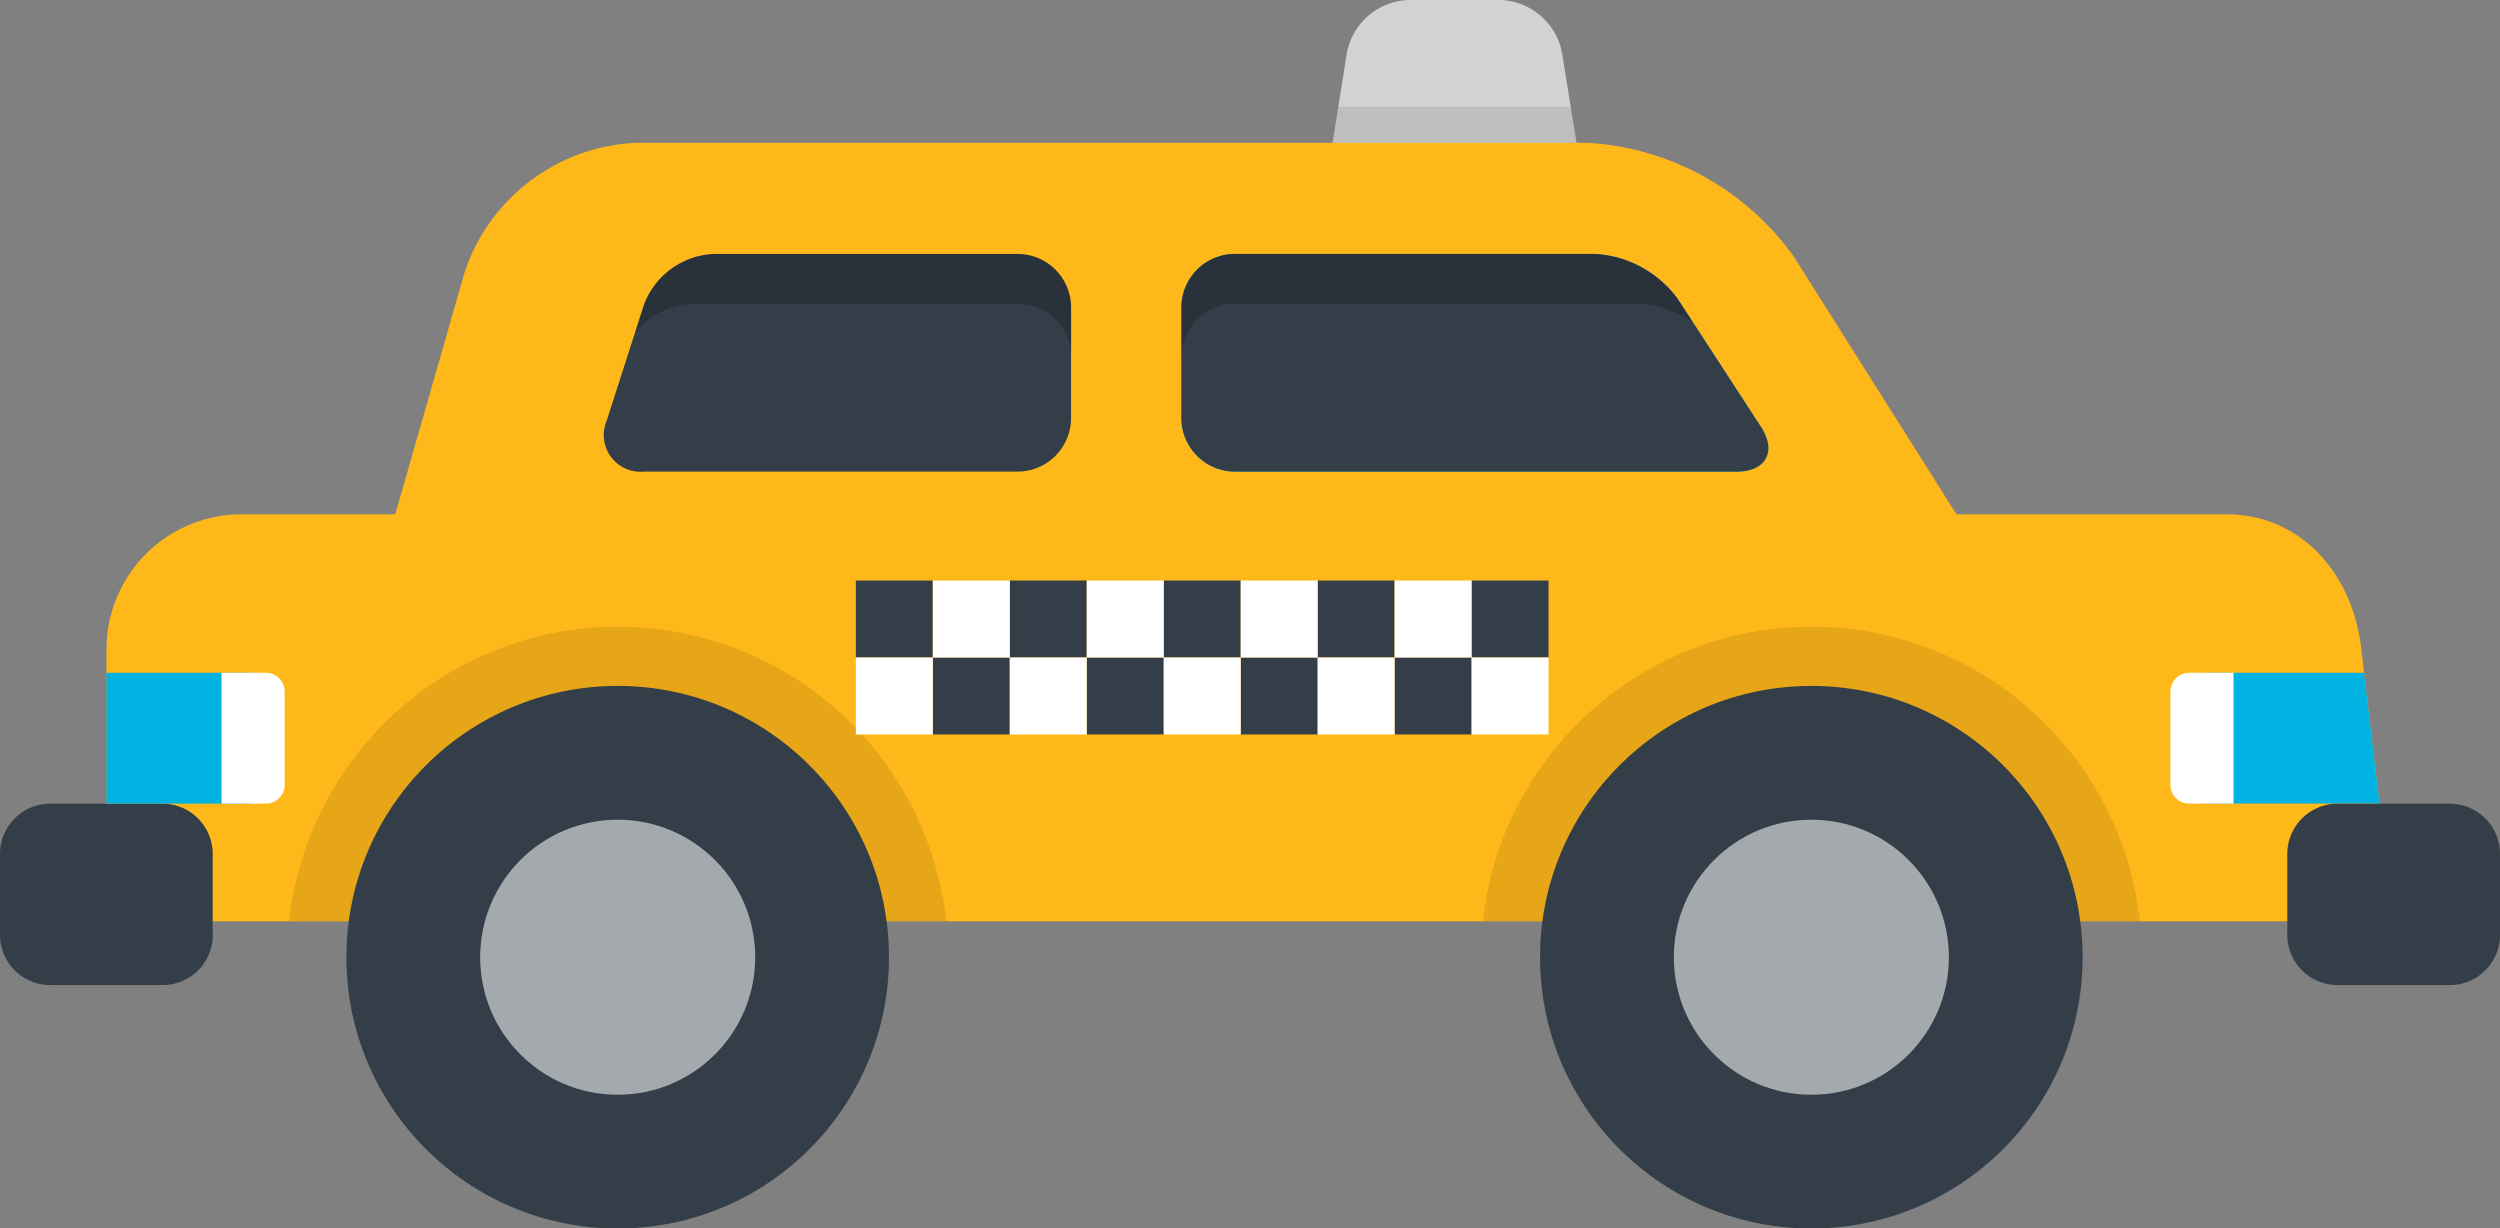<svg xmlns="http://www.w3.org/2000/svg" viewBox="9985 -1444 130 63.882">
  <rect x="9985" y="-1444" width="130" height="63.882" fill="#808080" stroke="none"/>
  <defs>
    <style>
      .cls-1 {
        fill: #d1d3d3;
      }

      .cls-2 {
        opacity: 0.1;
      }

      .cls-3 {
        fill: #ffb819;
      }

      .cls-4 {
        fill: #00b3e3;
      }

      .cls-5 {
        fill: #fff;
      }

      .cls-6 {
        fill: #333e48;
      }

      .cls-7 {
        fill: #a4a9ad;
      }

      .cls-8 {
        opacity: 0.2;
      }
    </style>
  </defs>
  <g id="taxi" transform="translate(9985 -1574.202)">
    <path id="Path_7495" data-name="Path 7495" class="cls-1" d="M285.193,138.576a2.3,2.3,0,0,1-2.338,2.744h-8.316a2.3,2.3,0,0,1-2.338-2.744l.9-5.63a3.382,3.382,0,0,1,3.221-2.744h4.743a3.381,3.381,0,0,1,3.221,2.744Z" transform="translate(-203.061)"/>
    <path id="Path_7496" data-name="Path 7496" class="cls-2" d="M285.193,154.912l-.452-2.815H272.652l-.452,2.815a2.3,2.3,0,0,0,2.338,2.744h8.316A2.3,2.3,0,0,0,285.193,154.912Z" transform="translate(-203.061 -16.336)"/>
    <path id="Path_7497" data-name="Path 7497" class="cls-3" d="M139.048,185.778c-.428-3.908-3.149-7-7-7H118l-8.46-13.4a14.174,14.174,0,0,0-10.735-5.919H49.351a9.859,9.859,0,0,0-8.928,6.728l-3.592,12.533c-.006.019-.009.038-.015.056H28.8a7.02,7.02,0,0,0-7,7V199.94H140.728Z" transform="translate(-16.262 -21.83)"/>
    <path id="Path_7498" data-name="Path 7498" class="cls-4" d="M459.552,267.986h-8.376v6.8h9.183Z" transform="translate(-336.62 -102.8)"/>
    <path id="Path_7499" data-name="Path 7499" class="cls-5" d="M447.781,274.788h-2.306a.98.98,0,0,1-.977-.977v-4.851a.98.98,0,0,1,.977-.977h2.306Z" transform="translate(-331.637 -102.798)"/>
    <path id="Path_7500" data-name="Path 7500" class="cls-2" d="M76.306,258.55a17.187,17.187,0,0,0-17.084,15.32H93.389A17.187,17.187,0,0,0,76.306,258.55Z" transform="translate(-44.185 -95.76)"/>
    <circle id="Ellipse_302" data-name="Ellipse 302" class="cls-6" cx="14.107" cy="14.107" r="14.107" transform="translate(18.013 165.87)"/>
    <circle id="Ellipse_303" data-name="Ellipse 303" class="cls-7" cx="7.151" cy="7.151" r="7.151" transform="translate(24.969 172.827)"/>
    <path id="Path_7501" data-name="Path 7501" class="cls-2" d="M320.765,258.55a17.187,17.187,0,0,0-17.084,15.32h34.167A17.187,17.187,0,0,0,320.765,258.55Z" transform="translate(-226.574 -95.76)"/>
    <circle id="Ellipse_304" data-name="Ellipse 304" class="cls-6" cx="14.107" cy="14.107" r="14.107" transform="translate(80.083 165.87)"/>
    <circle id="Ellipse_305" data-name="Ellipse 305" class="cls-7" cx="7.151" cy="7.151" r="7.151" transform="translate(87.039 172.827)"/>
    <g id="Group_2900" data-name="Group 2900" transform="translate(0 171.99)">
      <path id="Path_7502" data-name="Path 7502" class="cls-6" d="M479.476,301.619a2.612,2.612,0,0,1-2.6,2.6h-5.86a2.612,2.612,0,0,1-2.6-2.6v-4.232a2.612,2.612,0,0,1,2.6-2.6h5.86a2.612,2.612,0,0,1,2.6,2.6Z" transform="translate(-349.476 -294.783)"/>
      <path id="Path_7503" data-name="Path 7503" class="cls-6" d="M11.068,301.619a2.612,2.612,0,0,1-2.6,2.6H2.6a2.612,2.612,0,0,1-2.6-2.6v-4.232a2.612,2.612,0,0,1,2.6-2.6h5.86a2.612,2.612,0,0,1,2.6,2.6v4.232Z" transform="translate(0 -294.783)"/>
    </g>
    <rect id="Rectangle_645" data-name="Rectangle 645" class="cls-4" width="7.575" height="6.804" transform="translate(5.534 165.186)"/>
    <path id="Path_7504" data-name="Path 7504" class="cls-5" d="M45.373,274.788h2.306a.98.98,0,0,0,.977-.977v-4.851a.98.98,0,0,0-.977-.977H45.373Z" transform="translate(-33.853 -102.798)"/>
    <path id="Path_7505" data-name="Path 7505" class="cls-4" d="M241.951,184.99a2.788,2.788,0,0,1,2.78-2.78h18.722a5.734,5.734,0,0,1,4.3,2.33l4.332,6.658c.834,1.281.265,2.33-1.264,2.33H244.731a2.788,2.788,0,0,1-2.78-2.78V184.99h0Z" transform="translate(-180.518 -38.803)"/>
    <g id="Group_2901" data-name="Group 2901" transform="translate(31.421 143.407)">
      <path id="Path_7506" data-name="Path 7506" class="cls-6" d="M241.951,184.99a2.788,2.788,0,0,1,2.78-2.78h18.722a5.734,5.734,0,0,1,4.3,2.33l4.332,6.658c.834,1.281.265,2.33-1.264,2.33H244.731a2.788,2.788,0,0,1-2.78-2.78V184.99h0Z" transform="translate(-211.939 -182.21)"/>
      <path id="Path_7507" data-name="Path 7507" class="cls-6" d="M125.814,184.858a4.073,4.073,0,0,1,3.631-2.646h15.8a2.788,2.788,0,0,1,2.78,2.78v5.759a2.788,2.788,0,0,1-2.78,2.78H125.806a1.91,1.91,0,0,1-1.929-2.646Z" transform="translate(-123.751 -182.212)"/>
    </g>
    <path id="Path_7508" data-name="Path 7508" class="cls-8" d="M267.748,184.541a5.734,5.734,0,0,0-4.3-2.33H244.73a2.788,2.788,0,0,0-2.78,2.78v2.589a2.788,2.788,0,0,1,2.78-2.78h20.946a5.526,5.526,0,0,1,2.865.96Z" transform="translate(-180.517 -38.804)"/>
    <path id="Path_7509" data-name="Path 7509" class="cls-8" d="M149.946,182.211h-15.8a4.074,4.074,0,0,0-3.631,2.646l-.464,1.443a4.075,4.075,0,0,1,2.983-1.5h16.915a2.788,2.788,0,0,1,2.78,2.78v-2.589A2.787,2.787,0,0,0,149.946,182.211Z" transform="translate(-97.028 -38.804)"/>
    <g id="Group_2902" data-name="Group 2902" transform="translate(44.503 160.389)">
      <rect id="Rectangle_646" data-name="Rectangle 646" class="cls-6" width="4.002" height="4.003"/>
      <rect id="Rectangle_647" data-name="Rectangle 647" class="cls-6" width="4.002" height="4.002" transform="translate(4.003 4.003)"/>
      <rect id="Rectangle_648" data-name="Rectangle 648" class="cls-6" width="4.003" height="4.003" transform="translate(8.005)"/>
      <rect id="Rectangle_649" data-name="Rectangle 649" class="cls-6" width="4.002" height="4.002" transform="translate(12.008 4.003)"/>
      <rect id="Rectangle_650" data-name="Rectangle 650" class="cls-6" width="4.003" height="4.003" transform="translate(16.011)"/>
      <rect id="Rectangle_651" data-name="Rectangle 651" class="cls-6" width="4.002" height="4.002" transform="translate(20.014 4.003)"/>
      <rect id="Rectangle_652" data-name="Rectangle 652" class="cls-6" width="4.002" height="4.003" transform="translate(24.014)"/>
      <rect id="Rectangle_653" data-name="Rectangle 653" class="cls-6" width="4.003" height="4.002" transform="translate(28.016 4.003)"/>
      <rect id="Rectangle_654" data-name="Rectangle 654" class="cls-6" width="4.002" height="4.003" transform="translate(32.019)"/>
    </g>
    <g id="Group_2903" data-name="Group 2903" transform="translate(44.503 160.389)">
      <rect id="Rectangle_655" data-name="Rectangle 655" class="cls-5" width="4.002" height="4.002" transform="translate(32.019 4.003)"/>
      <rect id="Rectangle_656" data-name="Rectangle 656" class="cls-5" width="4.003" height="4.003" transform="translate(28.016)"/>
      <rect id="Rectangle_657" data-name="Rectangle 657" class="cls-5" width="4.002" height="4.002" transform="translate(24.014 4.003)"/>
      <rect id="Rectangle_658" data-name="Rectangle 658" class="cls-5" width="4.002" height="4.003" transform="translate(20.014)"/>
      <rect id="Rectangle_659" data-name="Rectangle 659" class="cls-5" width="4.003" height="4.002" transform="translate(16.011 4.003)"/>
      <rect id="Rectangle_660" data-name="Rectangle 660" class="cls-5" width="4.002" height="4.003" transform="translate(12.008)"/>
      <rect id="Rectangle_661" data-name="Rectangle 661" class="cls-5" width="4.003" height="4.002" transform="translate(8.005 4.003)"/>
      <rect id="Rectangle_662" data-name="Rectangle 662" class="cls-5" width="4.002" height="4.003" transform="translate(4.003)"/>
      <rect id="Rectangle_663" data-name="Rectangle 663" class="cls-5" width="4.002" height="4.002" transform="translate(0 4.003)"/>
    </g>
  </g>
</svg>
